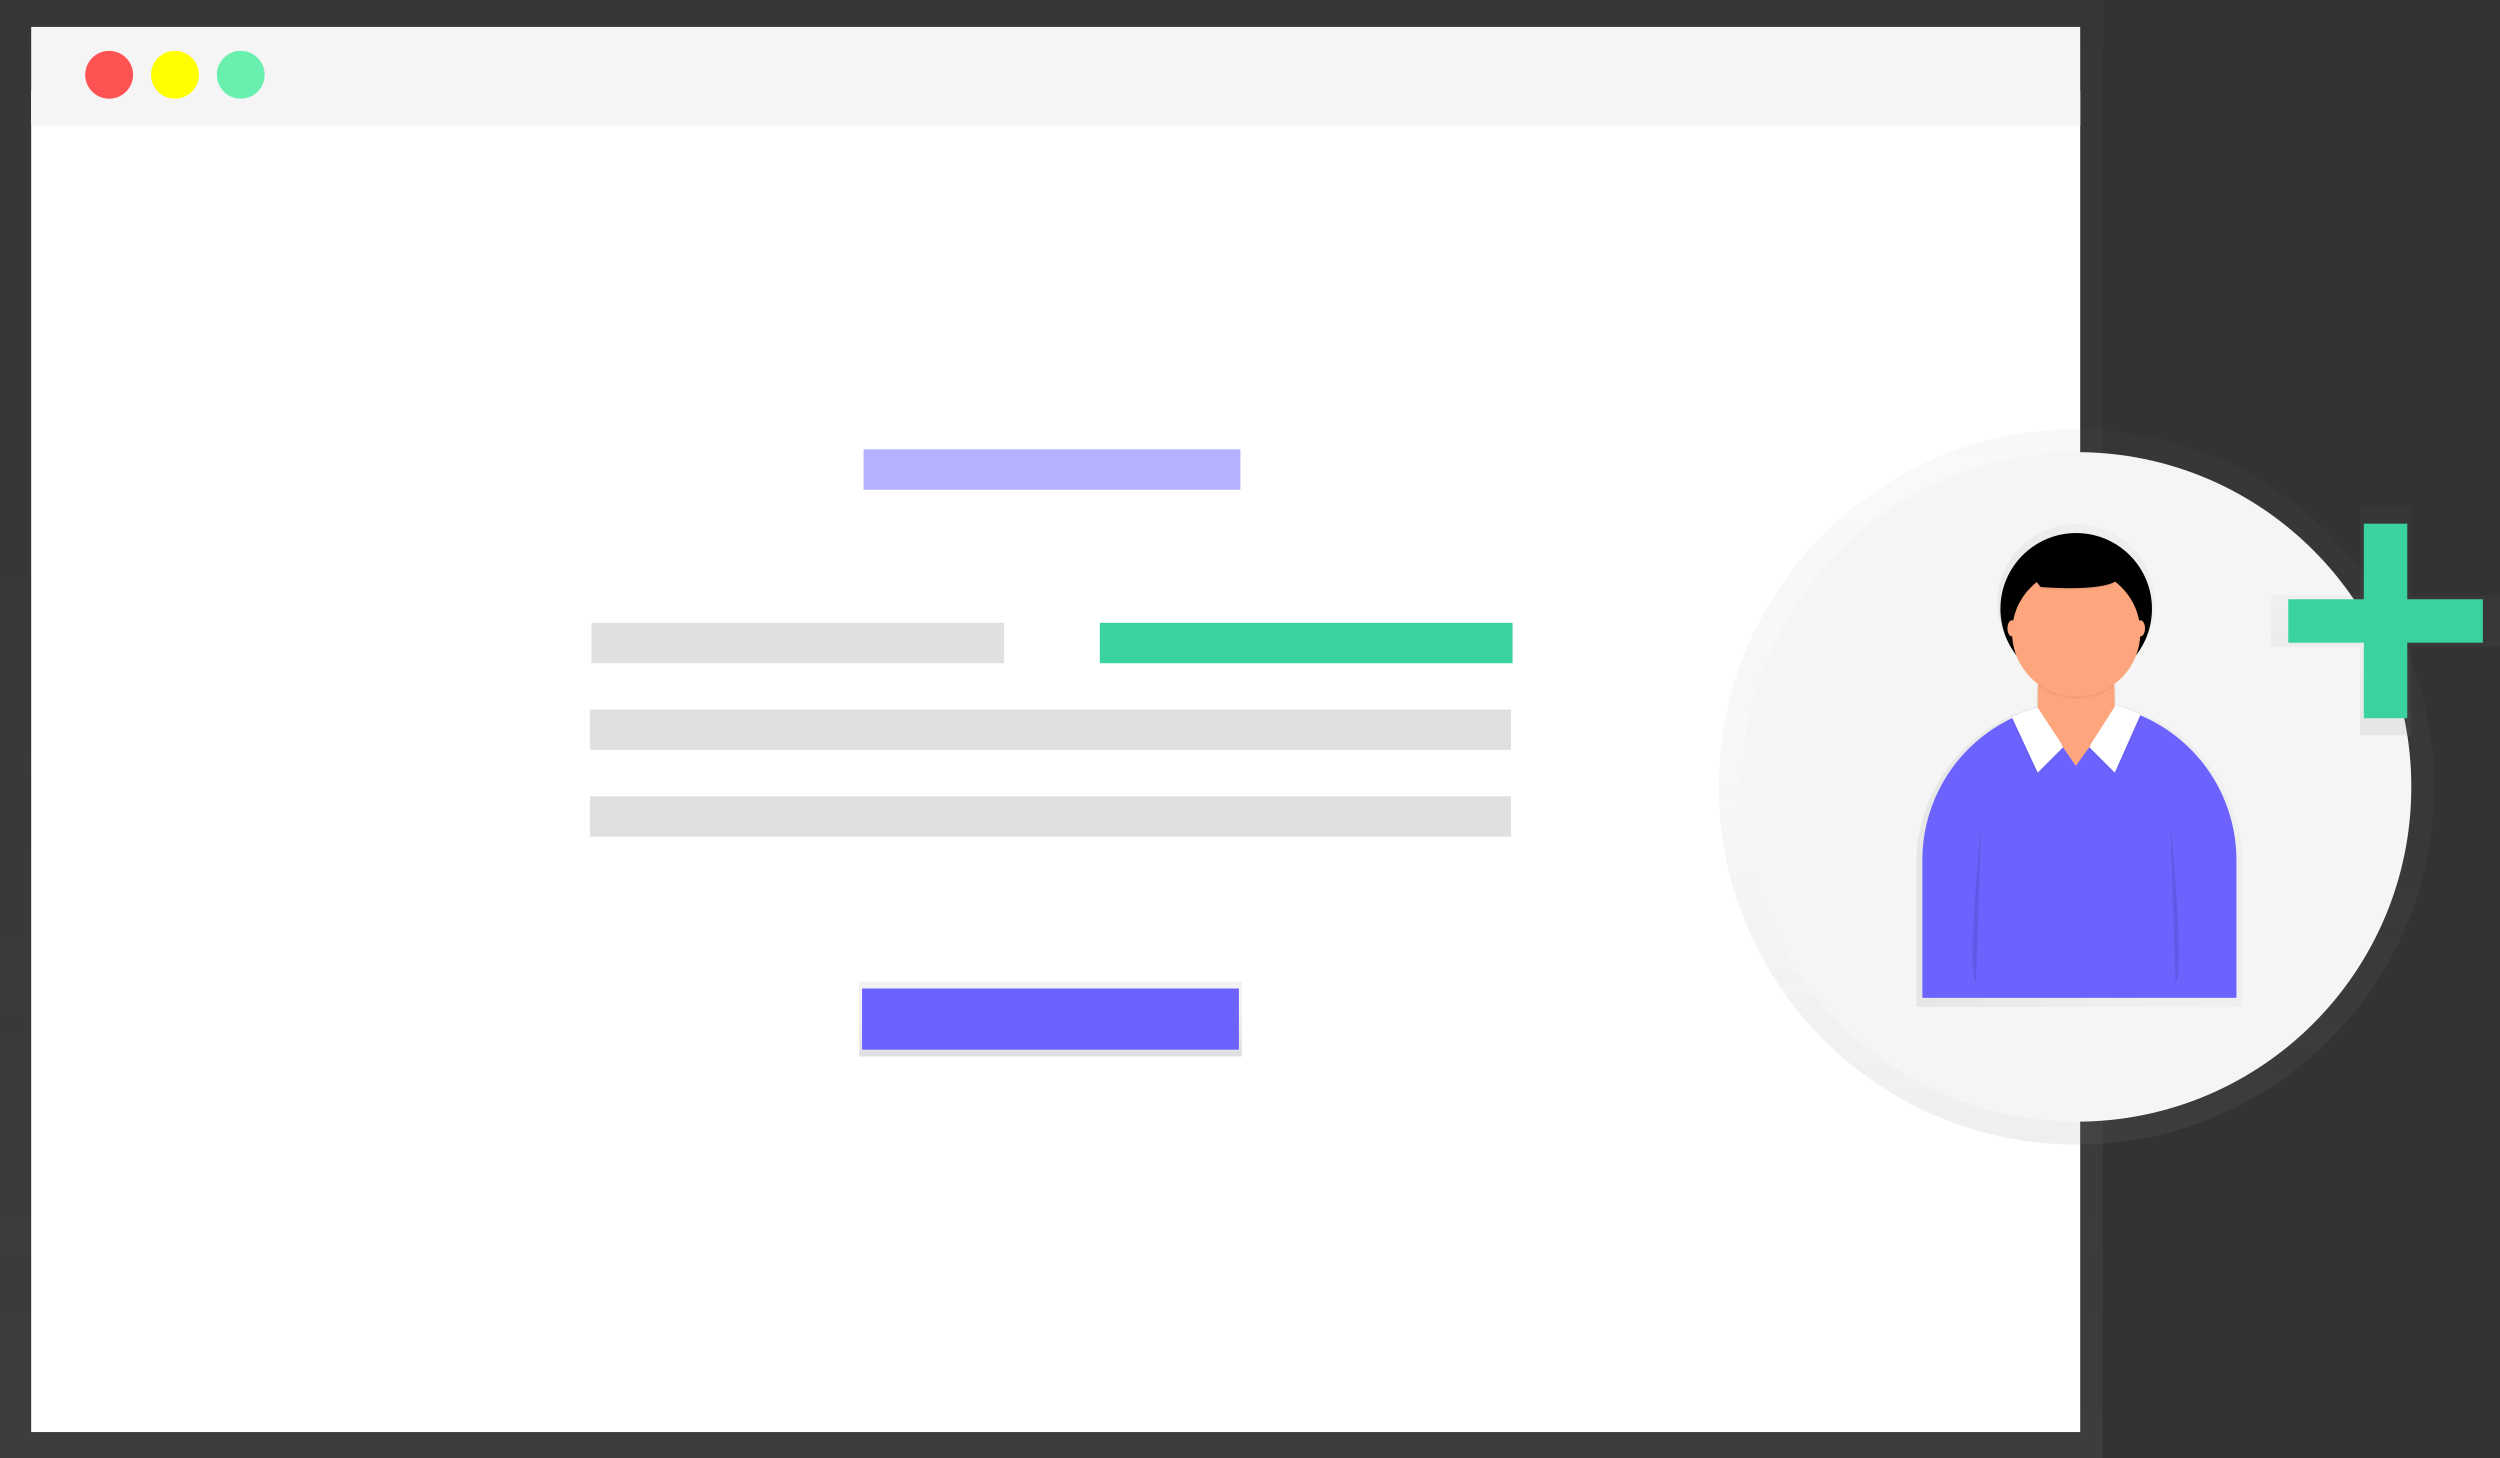 <svg xmlns="http://www.w3.org/2000/svg" xmlns:xlink="http://www.w3.org/1999/xlink" width="873.74" height="509.56" data-name="Layer 1" viewBox="0 0 873.74 509.56"><rect x="0" y="0" width="873.74" height="509.56" fill="#333333" stroke="none"/><defs><linearGradient id="a" x1="367.4" x2="367.4" y1="509.56" gradientUnits="userSpaceOnUse"><stop offset="0" stop-color="gray" stop-opacity=".25"/><stop offset=".54" stop-color="gray" stop-opacity=".12"/><stop offset="1" stop-color="gray" stop-opacity=".1"/></linearGradient><linearGradient id="b" x1="367.14" x2="367.14" y1="369.23" y2="343.1" xlink:href="#a"/><linearGradient id="c" x1="725.74" x2="725.74" y1="400.02" y2="150.02" xlink:href="#a"/><linearGradient id="d" x1="832.87" x2="946.87" y1="462.75" y2="462.75" xlink:href="#a"/><linearGradient id="e" x1="833.74" x2="833.74" y1="257.02" y2="177.02" xlink:href="#a"/></defs><title>add user</title><polygon fill="url(#a)" points="0 0 0 25.71 0 509.56 734.81 509.56 734.81 25.71 734.81 0 0 0" opacity=".5"/><rect width="716.12" height="468.79" x="10.9" y="31.71" fill="#fff"/><rect width="716.12" height="34.49" x="10.9" y="9.41" fill="#f5f5f5"/><circle cx="38.15" cy="26.13" r="8.36" fill="#ff5252"/><circle cx="61.15" cy="26.13" r="8.36" fill="#ff0"/><circle cx="84.14" cy="26.13" r="8.36" fill="#69f0ae"/><rect width="131.7" height="14.11" x="301.81" y="157.05" fill="#6c63ff" opacity=".5"/><rect width="144.24" height="14.11" x="206.7" y="217.67" fill="#e0e0e0"/><rect width="144.24" height="14.11" x="547.52" y="412.89" fill="#3ad29f" transform="translate(1076.15 644.68) rotate(-180)"/><rect width="321.93" height="14.11" x="206.17" y="247.98" fill="#e0e0e0"/><rect width="321.93" height="14.11" x="206.17" y="278.3" fill="#e0e0e0"/><rect width="133.79" height="26.13" x="300.25" y="343.1" fill="url(#b)"/><rect width="131.7" height="21.38" x="301.29" y="345.48" fill="#6c63ff"/><circle cx="725.74" cy="275.02" r="125" fill="url(#c)" opacity=".5"/><circle cx="725.74" cy="275.02" r="117" fill="#f5f5f5"/><path fill="url(#d)" d="M905.18,442.17l-2.25-.8-.12.2-.13,0v-6.1a14.06,14.06,0,0,0-.17-2.2,23.33,23.33,0,0,0,8-10.56,27.51,27.51,0,1,0-43.57,0,23.33,23.33,0,0,0,8,10.56,14.06,14.06,0,0,0-.17,2.2v6.68h0a57,57,0,0,0-41.86,55v50h114v-50A57,57,0,0,0,905.18,442.17Z" opacity=".5" transform="translate(-163.13 -195.22)"/><path fill="#6c63ff" d="M726.74,245.71h0a54.88,54.88,0,0,1,54.88,54.88v48.16a0,0,0,0,1,0,0H671.86a0,0,0,0,1,0,0V300.59A54.88,54.88,0,0,1,726.74,245.71Z"/><rect width="26.88" height="33.6" x="712.18" y="227.8" fill="#fda57d" rx="13.44" ry="13.44"/><polygon points="702.86 251.66 711.87 270.98 720.83 262.02 711.87 248.3 702.86 251.66" opacity=".05"/><path fill="#fff" d="M866.3,445.94l9,19.32,9-9-9-13.72-4.12,1.26a10.33,10.33,0,0,0-1.18.44Z" transform="translate(-163.13 -195.22)"/><polygon points="748.42 250.72 739.37 270.98 730.41 262.02 739.62 247.57 748.42 250.72" opacity=".05"/><path fill="#fff" d="M911.24,445l-9,20.27-9-9,9.21-14.45,1.69.48a44.93,44.93,0,0,1,5.35,1.91Z" transform="translate(-163.13 -195.22)"/><polygon fill="#fda57d" points="720.47 260.37 725.48 267.68 730.77 260.37 720.47 260.37"/><path d="M855.62,482.07s-5.34,53.1-1.89,56.56" opacity=".1" transform="translate(-163.13 -195.22)"/><path d="M921.6,482.07s5.34,53.1,1.89,56.56" opacity=".1" transform="translate(-163.13 -195.22)"/><path d="M888.75,439.32A22.29,22.29,0,0,0,902,435a13.44,13.44,0,0,0-13.27-11.32h0A13.44,13.44,0,0,0,875.48,435,22.29,22.29,0,0,0,888.75,439.32Z" opacity=".05" transform="translate(-163.13 -195.22)"/><circle cx="725.62" cy="212.78" r="26.48"/><circle cx="725.62" cy="221.08" r="22.4" fill="#fda57d"/><path d="M870.7,394.09l5.66,6.91s24.82,2.2,27.65-3.46-16.34-9.74-16.34-9.74Z" opacity=".05" transform="translate(-163.13 -195.22)"/><path d="M870.7,393.46l5.66,6.91s24.82,2.2,27.65-3.46-16.34-9.74-16.34-9.74Z" transform="translate(-163.13 -195.22)"/><ellipse cx="703.17" cy="219.61" fill="#fda57d" rx="1.57" ry="2.83"/><ellipse cx="748.1" cy="219.61" fill="#fda57d" rx="1.57" ry="2.83"/><polygon fill="url(#e)" points="873.74 208.09 842.67 208.09 842.67 177.03 824.81 177.03 824.81 208.09 793.74 208.09 793.74 225.96 824.81 225.96 824.81 257.02 842.67 257.02 842.67 225.96 873.74 225.96 873.74 208.09" opacity=".5"/><rect width="15.18" height="68" x="826.15" y="183.02" fill="#3ad29f"/><rect width="15.18" height="68" x="989.28" y="378.25" fill="#3ad29f" transform="translate(1245.99 -779.84) rotate(90)"/></svg>